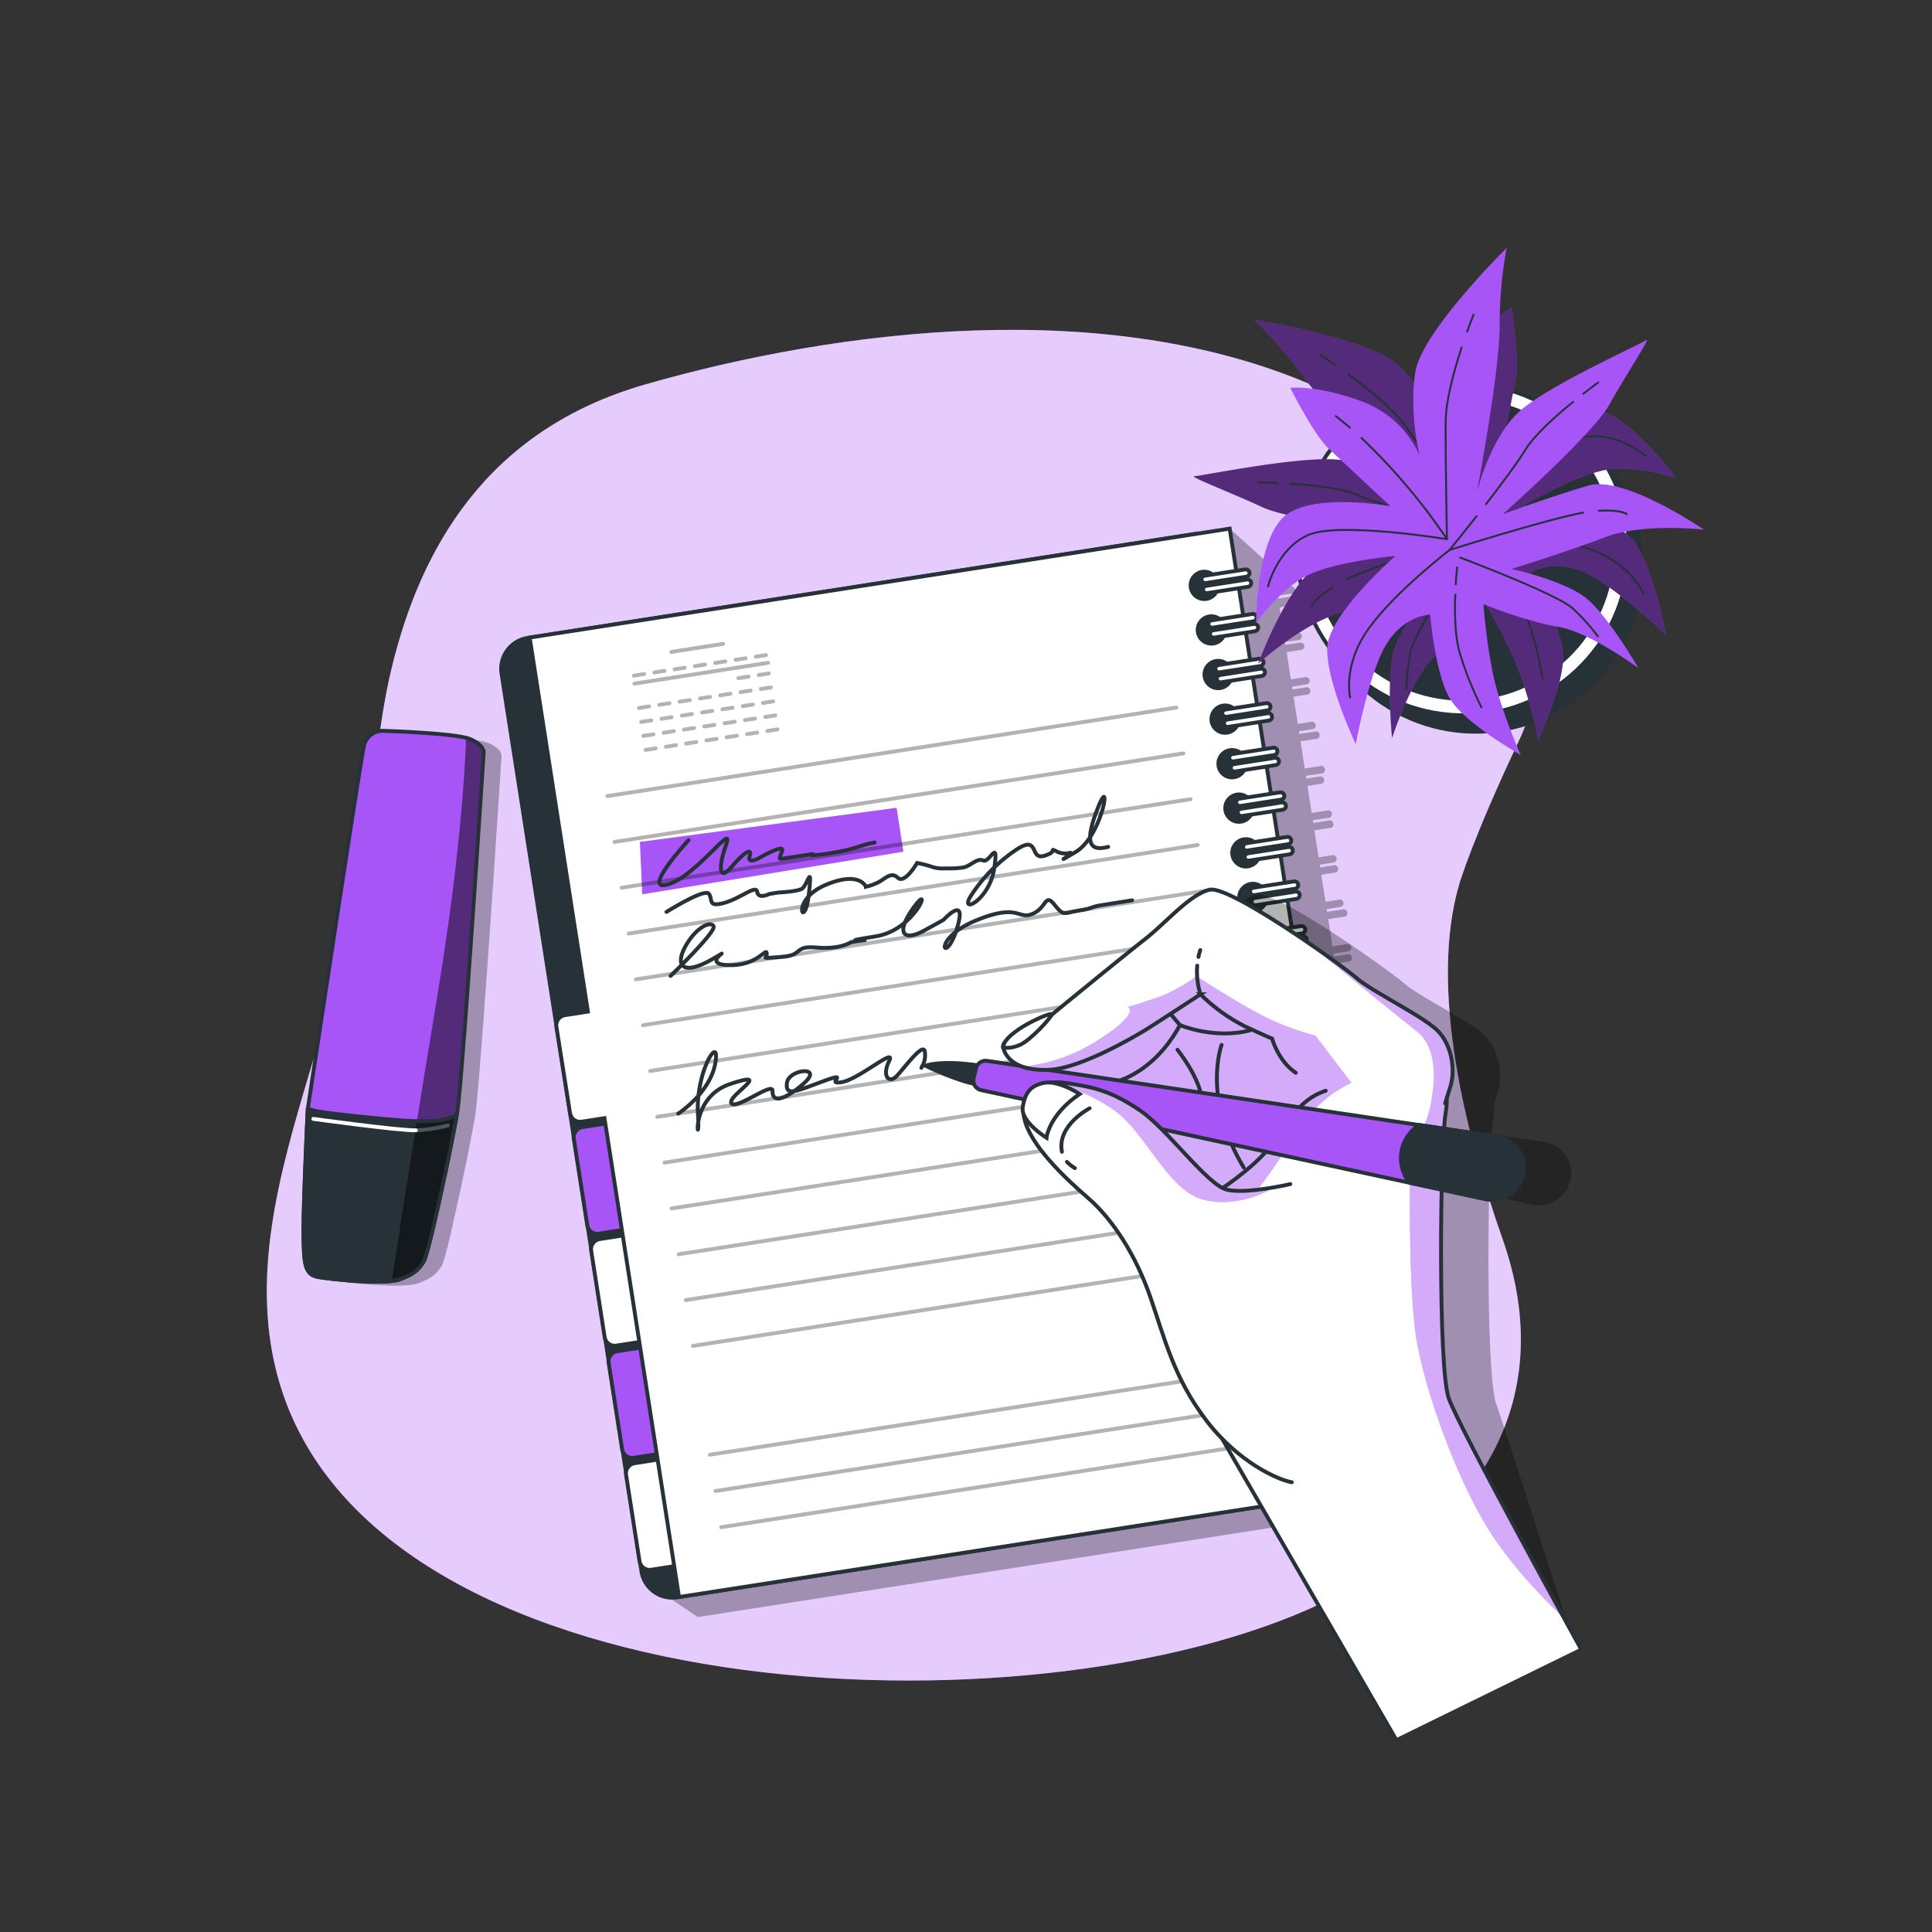 <svg xmlns="http://www.w3.org/2000/svg" xmlns:xlink="http://www.w3.org/1999/xlink" viewBox="0 0 500 500"><rect x="0" y="0" width="500" height="500" fill="#333333" stroke="none"/><defs><clipPath id="freepik--clip-path--inject-61"><path d="M79.63,287.15s-1.23,25.76-1.09,32.9.31,9.81,3.85,10.44,17.2,2,21,.62,5-2.6,6.28-4.71,7.3-30.57,8.66-38.56,6.85-93.12,6.85-93.12.21-1.81-3.44-3.42c-3-1.35-17.72-2-22.48-2.16a5,5,0,0,0-5.05,3.68s0,.08,0,.11C93.3,196.6,79.63,287.15,79.63,287.15Z" style="fill:#A855F7;stroke:#263238;stroke-linecap:round;stroke-linejoin:round"></path></clipPath><clipPath id="freepik--clip-path-2--inject-61"><path d="M107.57,290.14c-4.27,0-22.66-1.94-25.51-2.55a22.36,22.36,0,0,1-2.4-.64l0,.2s-1.23,25.76-1.09,32.9.31,9.81,3.85,10.44,17.2,2,21,.62,5-2.6,6.28-4.71,7-29,8.54-37.86C114.64,290.41,111.08,290.11,107.57,290.14Z" style="fill:#263238;stroke:#263238;stroke-linecap:round;stroke-linejoin:round"></path></clipPath><clipPath id="freepik--clip-path-3--inject-61"><path d="M361.16,449.91l-49.52-85.6s-5.54-38.89-17.35-54.54-28.37-27.07-18.76-35.07,34-23.3,39-22.32,38.66,18,48.17,20.75,12.84,6.79,11.42,15-2,65.78.81,73.73S409,426.47,409,426.47" style="fill:#fff;stroke:#263238;stroke-linecap:round;stroke-miterlimit:10"></path></clipPath><clipPath id="freepik--clip-path-4--inject-61"><path d="M333.94,306.44s-11.34,2.66-16.41,1.46S302.11,292.14,295,287.35s-11.44-5.93-18.88-7.05-12.58,2.47-11,9.28,10.23,15.06,16.54,20.52,12.33,14.8,16.07,25.65,6.08,20.82,14.4,31.78,18.7,15.47,22.19,16.08" style="fill:#fff;stroke:#263238;stroke-linecap:round;stroke-miterlimit:10"></path></clipPath><clipPath id="freepik--clip-path-5--inject-61"><path d="M374,285.55l1.36-4.39c1.36-4.38.33-10.84-3.4-14.51s-17-10.13-20.88-13.52S318.16,229,313,230.27s-11.37,8.65-16.63,12.75-24.12,19.54-24.12,19.54S259,268.3,259.6,271s3.35,6.15,11.66,5.88,22.16-8.55,24.26-9.77,15.17-9.78,15.17-9.78a45.78,45.78,0,0,0,11.52,8.3c6.17,2.86,7,3.15,7,3.15s1.61,5.85,6.14,8.85" style="fill:#fff;stroke:#263238;stroke-linecap:round;stroke-miterlimit:10"></path></clipPath></defs><g id="freepik--background-simple--inject-61"><path d="M377.7,228.66s3.47-11.75,15.24-36.61c16.11-34-7.05-72.26-52.94-92.21-53.8-23.37-123-14.66-172.91-.38-41.26,11.82-58.31,42.68-65.73,73.44-3.77,15.59-4.48,31.53-6.86,47.33-3.16,21.06-10.06,42.45-16.1,63.08-7.29,24.92-14.53,53.06-4.23,80,31.73,82.86,206.09,86.44,274.7,48.09,38.79-21.67,53.08-53.54,40-90.73C379.16,293.12,369.74,255.52,377.7,228.66Z" style="fill:#A855F7"></path><path d="M377.7,228.66s3.47-11.75,15.24-36.61c16.11-34-7.05-72.26-52.94-92.21-53.8-23.37-123-14.66-172.91-.38-41.26,11.82-58.31,42.68-65.73,73.44-3.77,15.59-4.48,31.53-6.86,47.33-3.16,21.06-10.06,42.45-16.1,63.08-7.29,24.92-14.53,53.06-4.23,80,31.73,82.86,206.09,86.44,274.7,48.09,38.79-21.67,53.08-53.54,40-90.73C379.16,293.12,369.74,255.52,377.7,228.66Z" style="fill:#fff;opacity:0.7"></path></g><g id="freepik--Notebook--inject-61"><path d="M334.92,156.19a1,1,0,1,0-.29-1.89l-3.79.59-.11-.72,3.79-.59a1,1,0,0,0-.29-1.89l-3.8.6-.81-5.23-11.38-10.28-149.07,274,11.42,7.72L367.33,389.4,365.25,376l3.79-.59a1,1,0,1,0-.29-1.88l-3.8.59-.11-.73,3.8-.59a.94.94,0,0,0,.79-1.08,1,1,0,0,0-1.09-.8l-3.79.59-1.1-7.05,3.8-.59A1,1,0,0,0,367,362l-3.79.59-.11-.72,3.79-.59a1,1,0,0,0-.29-1.89l-3.8.59-1.09-7,3.79-.6a.93.93,0,0,0,.79-1.08,1,1,0,0,0-1.08-.8l-3.8.59-.11-.72,3.79-.59a1,1,0,0,0-.29-1.89l-3.79.59-1.1-7,3.79-.59a1,1,0,0,0-.29-1.89l-3.79.59-.12-.72,3.8-.59a1,1,0,0,0,.79-1.09.93.93,0,0,0-1.08-.79l-3.8.59-1.09-7,3.79-.59a1,1,0,0,0,.79-1.09.93.93,0,0,0-1.08-.79l-3.8.59-.11-.73,3.79-.59a1,1,0,1,0-.29-1.88l-3.79.59-1.1-7.05,3.79-.59a1,1,0,1,0-.29-1.88l-3.79.59-.12-.73,3.8-.59a1,1,0,1,0-.3-1.88l-3.79.59-1.1-7.05,3.8-.59a1,1,0,1,0-.3-1.88l-3.79.59-.11-.73,3.79-.59a1,1,0,0,0,.8-1.08,1,1,0,0,0-1.09-.8l-3.8.59-1.09-7,3.79-.59a1,1,0,0,0,.8-1.08,1,1,0,0,0-1.09-.8l-3.79.59-.12-.72,3.8-.59a1,1,0,0,0-.3-1.89l-3.79.59-1.1-7,3.8-.59a1,1,0,0,0-.3-1.89l-3.79.59-.11-.72,3.79-.59a1,1,0,0,0-.29-1.89l-3.8.6-1.09-7,3.79-.59a1,1,0,0,0-.29-1.89l-3.8.59-.11-.72,3.79-.59a1,1,0,1,0-.29-1.88l-3.79.59-1.1-7.05,3.79-.59a1,1,0,1,0-.29-1.88l-3.79.59-.11-.73,3.79-.59a1,1,0,0,0-.29-1.88l-3.8.59-1.09-7,3.79-.59a1,1,0,0,0-.29-1.88l-3.8.59-.11-.73,3.79-.59a1,1,0,0,0,.8-1.08,1,1,0,0,0-1.09-.8l-3.79.59-1.1-7.05,3.79-.59a1,1,0,1,0-.29-1.88l-3.79.59-.12-.72,3.8-.59a1,1,0,0,0-.3-1.89l-3.79.59-1.1-7,3.8-.6a1,1,0,0,0-.29-1.88l-3.8.59-.11-.72,3.79-.59a1,1,0,0,0-.29-1.89l-3.79.59-1.1-7,3.79-.59a1,1,0,1,0-.29-1.89l-3.79.59-.12-.72,3.8-.59a1,1,0,1,0-.3-1.88l-3.79.59-1.1-7,3.8-.59a1,1,0,0,0-.3-1.88l-3.79.59-.11-.73,3.79-.59a1,1,0,1,0-.29-1.88l-3.8.59-1.09-7.05,3.79-.59a1,1,0,1,0-.29-1.88l-3.8.59-.11-.73,3.8-.59a1,1,0,0,0-.3-1.88l-3.79.59-1.1-7.05,3.8-.59a1,1,0,0,0-.3-1.88l-3.79.59-.11-.73,3.79-.59a1,1,0,0,0,.8-1.08,1,1,0,0,0-1.09-.8l-3.8.59-1.09-7.05,3.79-.59a1,1,0,0,0,.8-1.08,1,1,0,0,0-1.09-.8l-3.8.59-.11-.72,3.79-.59a1,1,0,0,0-.29-1.89l-3.79.59-1.1-7Z" style="opacity:0.3"></path><path d="M175.2,413.39l173.15-26.94L309.71,138.1l-173.16,27a8.09,8.09,0,0,0-6.75,9.24L166,406.64A8.08,8.08,0,0,0,175.2,413.39Z" style="fill:#263238;stroke:#263238;stroke-linecap:round;stroke-miterlimit:10"></path><path d="M163.73,377.93h10a2.65,2.65,0,0,1,2.65,2.65v22.6a2.65,2.65,0,0,1-2.65,2.65h-10a0,0,0,0,1,0,0v-27.9A0,0,0,0,1,163.73,377.93Z" transform="translate(398.34 752.95) rotate(171.15)" style="fill:#fff;stroke:#263238;stroke-linecap:round;stroke-miterlimit:10"></path><path d="M159.22,348.94h10a2.65,2.65,0,0,1,2.65,2.65v22.6a2.65,2.65,0,0,1-2.65,2.65h-10a0,0,0,0,1,0,0v-27.9A0,0,0,0,1,159.22,348.94Z" transform="translate(384.92 696.02) rotate(171.15)" style="fill:#A855F7;stroke:#263238;stroke-linecap:round;stroke-miterlimit:10"></path><path d="M154.71,320h10a2.65,2.65,0,0,1,2.65,2.65v22.6a2.65,2.65,0,0,1-2.65,2.65h-10a0,0,0,0,1,0,0V320A0,0,0,0,1,154.71,320Z" transform="translate(371.49 639.09) rotate(171.15)" style="fill:#fff;stroke:#263238;stroke-linecap:round;stroke-miterlimit:10"></path><path d="M150.2,291h10a2.65,2.65,0,0,1,2.65,2.65v22.6a2.65,2.65,0,0,1-2.65,2.65h-10a0,0,0,0,1,0,0V291a0,0,0,0,1,0,0Z" transform="translate(358.07 582.16) rotate(171.15)" style="fill:#A855F7;stroke:#263238;stroke-linecap:round;stroke-miterlimit:10"></path><path d="M146.24,262.72l5.91-.92L137.08,165l181.16-28.19,38.64,248.34L175.73,413.31,156.44,289.37l-5.91.92a2.64,2.64,0,0,1-3-2.21L144,265.75A2.65,2.65,0,0,1,146.24,262.72Z" style="fill:#fff;stroke:#263238;stroke-linecap:round;stroke-miterlimit:10"></path><polygon points="165.61 217.88 166.21 231.45 233.81 220.42 232.04 209.06 165.61 217.88" style="fill:#A855F7"></polygon><path d="M308.17,152a3.54,3.54,0,1,0,2.95-4A3.54,3.54,0,0,0,308.17,152Z" style="fill:#263238;stroke:#263238;stroke-linecap:round;stroke-miterlimit:10"></path><path d="M312,150.9l10.58-1.65a1,1,0,0,0,.79-1.09h0a1,1,0,0,0-1.09-.79L311.74,149a1,1,0,0,0-.8,1.09h0A1,1,0,0,0,312,150.9Z" style="fill:#fff;stroke:#263238;stroke-linecap:round;stroke-miterlimit:10"></path><path d="M312.44,153.5,323,151.86a1,1,0,0,0,.8-1.09h0a1,1,0,0,0-1.09-.8l-10.58,1.65a1,1,0,0,0-.79,1.09h0A1,1,0,0,0,312.44,153.5Z" style="fill:#fff;stroke:#263238;stroke-linecap:round;stroke-miterlimit:10"></path><path d="M310,163.53a3.54,3.54,0,1,0,3-4A3.54,3.54,0,0,0,310,163.53Z" style="fill:#263238;stroke:#263238;stroke-linecap:round;stroke-miterlimit:10"></path><path d="M313.83,162.43l10.57-1.64a1,1,0,0,0,.8-1.09h0a1,1,0,0,0-1.09-.8l-10.58,1.65a1,1,0,0,0-.79,1.09h0A1,1,0,0,0,313.83,162.43Z" style="fill:#fff;stroke:#263238;stroke-linecap:round;stroke-miterlimit:10"></path><path d="M314.23,165l10.58-1.64a1,1,0,0,0,.79-1.09h0a1,1,0,0,0-1.09-.8l-10.57,1.65a1,1,0,0,0-.8,1.09h0A1,1,0,0,0,314.23,165Z" style="fill:#fff;stroke:#263238;stroke-linecap:round;stroke-miterlimit:10"></path><path d="M311.76,175.07a3.54,3.54,0,1,0,2.95-4A3.54,3.54,0,0,0,311.76,175.07Z" style="fill:#263238;stroke:#263238;stroke-linecap:round;stroke-miterlimit:10"></path><path d="M315.62,174l10.58-1.64a1,1,0,0,0,.79-1.09h0a1,1,0,0,0-1.09-.8l-10.57,1.65a1,1,0,0,0-.8,1.09h0A1,1,0,0,0,315.62,174Z" style="fill:#fff;stroke:#263238;stroke-linecap:round;stroke-miterlimit:10"></path><path d="M316,176.58l10.57-1.65a1,1,0,0,0,.8-1.08h0a1,1,0,0,0-1.09-.8l-10.57,1.65a1,1,0,0,0-.8,1.08h0A1,1,0,0,0,316,176.58Z" style="fill:#fff;stroke:#263238;stroke-linecap:round;stroke-miterlimit:10"></path><path d="M313.55,186.61a3.54,3.54,0,1,0,3-4A3.54,3.54,0,0,0,313.55,186.61Z" style="fill:#263238;stroke:#263238;stroke-linecap:round;stroke-miterlimit:10"></path><path d="M317.42,185.51,328,183.86a1,1,0,0,0,.8-1.08h0a1,1,0,0,0-1.09-.8l-10.58,1.65a.94.94,0,0,0-.79,1.08h0A1,1,0,0,0,317.42,185.51Z" style="fill:#fff;stroke:#263238;stroke-linecap:round;stroke-miterlimit:10"></path><path d="M317.82,188.12l10.58-1.65a.94.94,0,0,0,.79-1.09h0a.94.94,0,0,0-1.08-.79l-10.58,1.64a1,1,0,0,0-.79,1.09h0A1,1,0,0,0,317.82,188.12Z" style="fill:#fff;stroke:#263238;stroke-linecap:round;stroke-miterlimit:10"></path><path d="M315.35,198.15a3.54,3.54,0,1,0,2.95-4A3.54,3.54,0,0,0,315.35,198.15Z" style="fill:#263238;stroke:#263238;stroke-linecap:round;stroke-miterlimit:10"></path><path d="M319.21,197.05l10.58-1.65a1,1,0,0,0,.79-1.09h0a.94.94,0,0,0-1.08-.79l-10.58,1.64a1,1,0,0,0-.79,1.09h0A1,1,0,0,0,319.21,197.05Z" style="fill:#fff;stroke:#263238;stroke-linecap:round;stroke-miterlimit:10"></path><path d="M319.62,199.66,330.19,198a1,1,0,0,0,.8-1.09h0a1,1,0,0,0-1.09-.79l-10.57,1.64a1,1,0,0,0-.8,1.09h0A1,1,0,0,0,319.62,199.66Z" style="fill:#fff;stroke:#263238;stroke-linecap:round;stroke-miterlimit:10"></path><path d="M317.14,209.69a3.54,3.54,0,1,0,3-4.05A3.54,3.54,0,0,0,317.14,209.69Z" style="fill:#263238;stroke:#263238;stroke-linecap:round;stroke-miterlimit:10"></path><path d="M321,208.59l10.57-1.65a1,1,0,0,0,.8-1.09h0a1,1,0,0,0-1.09-.79l-10.57,1.64a1,1,0,0,0-.8,1.09h0A1,1,0,0,0,321,208.59Z" style="fill:#fff;stroke:#263238;stroke-linecap:round;stroke-miterlimit:10"></path><path d="M321.42,211.19,332,209.55a1,1,0,0,0,.8-1.09h0a1,1,0,0,0-1.09-.8l-10.58,1.65a1,1,0,0,0-.79,1.09h0A1,1,0,0,0,321.42,211.19Z" style="fill:#fff;stroke:#263238;stroke-linecap:round;stroke-miterlimit:10"></path><path d="M318.94,221.22a3.54,3.54,0,1,0,2.95-4A3.54,3.54,0,0,0,318.94,221.22Z" style="fill:#263238;stroke:#263238;stroke-linecap:round;stroke-miterlimit:10"></path><path d="M322.8,220.12l10.58-1.64a1,1,0,0,0,.8-1.09h0a1,1,0,0,0-1.09-.79l-10.58,1.64a1,1,0,0,0-.79,1.09h0A.93.93,0,0,0,322.8,220.12Z" style="fill:#fff;stroke:#263238;stroke-linecap:round;stroke-miterlimit:10"></path><path d="M323.21,222.73l10.58-1.64a1,1,0,0,0,.79-1.09h0a1,1,0,0,0-1.09-.8l-10.57,1.65a1,1,0,0,0-.8,1.09h0A1,1,0,0,0,323.21,222.73Z" style="fill:#fff;stroke:#263238;stroke-linecap:round;stroke-miterlimit:10"></path><path d="M320.74,232.76a3.54,3.54,0,1,0,2.95-4A3.54,3.54,0,0,0,320.74,232.76Z" style="fill:#263238;stroke:#263238;stroke-linecap:round;stroke-miterlimit:10"></path><path d="M324.6,231.66,335.18,230a1,1,0,0,0,.79-1.09h0a1,1,0,0,0-1.09-.8l-10.57,1.65a1,1,0,0,0-.8,1.09h0A1,1,0,0,0,324.6,231.66Z" style="fill:#fff;stroke:#263238;stroke-linecap:round;stroke-miterlimit:10"></path><path d="M325,234.27l10.57-1.65a1,1,0,0,0,.8-1.08h0a1,1,0,0,0-1.09-.8l-10.58,1.65a1,1,0,0,0-.79,1.09h0A1,1,0,0,0,325,234.27Z" style="fill:#fff;stroke:#263238;stroke-linecap:round;stroke-miterlimit:10"></path><path d="M322.53,244.3a3.54,3.54,0,1,0,3-4A3.54,3.54,0,0,0,322.53,244.3Z" style="fill:#263238;stroke:#263238;stroke-linecap:round;stroke-miterlimit:10"></path><path d="M326.4,243.2,337,241.56a1,1,0,0,0,.8-1.09h0a1,1,0,0,0-1.09-.8l-10.58,1.65a1,1,0,0,0-.79,1.09h0A1,1,0,0,0,326.4,243.2Z" style="fill:#fff;stroke:#263238;stroke-linecap:round;stroke-miterlimit:10"></path><path d="M326.8,245.81l10.58-1.65a1,1,0,0,0,.79-1.09h0a1,1,0,0,0-1.09-.79l-10.57,1.65a1,1,0,0,0-.8,1.08h0A1,1,0,0,0,326.8,245.81Z" style="fill:#fff;stroke:#263238;stroke-linecap:round;stroke-miterlimit:10"></path><path d="M324.33,255.84a3.54,3.54,0,1,0,2.95-4A3.54,3.54,0,0,0,324.33,255.84Z" style="fill:#263238;stroke:#263238;stroke-linecap:round;stroke-miterlimit:10"></path><path d="M328.19,254.74l10.58-1.65a1,1,0,0,0,.79-1.09h0a1,1,0,0,0-1.09-.79l-10.57,1.65a1,1,0,0,0-.8,1.08h0A1,1,0,0,0,328.19,254.74Z" style="fill:#fff;stroke:#263238;stroke-linecap:round;stroke-miterlimit:10"></path><path d="M328.6,257.35l10.57-1.65a1,1,0,0,0,.8-1.09h0a1,1,0,0,0-1.09-.79l-10.58,1.64a1,1,0,0,0-.79,1.09h0A1,1,0,0,0,328.6,257.35Z" style="fill:#fff;stroke:#263238;stroke-linecap:round;stroke-miterlimit:10"></path><path d="M326.12,267.38a3.54,3.54,0,1,0,3-4.05A3.54,3.54,0,0,0,326.12,267.38Z" style="fill:#263238;stroke:#263238;stroke-linecap:round;stroke-miterlimit:10"></path><path d="M330,266.28l10.57-1.65a1,1,0,0,0,.8-1.09h0a1,1,0,0,0-1.09-.79l-10.58,1.64a1,1,0,0,0-.79,1.09h0A1,1,0,0,0,330,266.28Z" style="fill:#fff;stroke:#263238;stroke-linecap:round;stroke-miterlimit:10"></path><path d="M330.39,268.88,341,267.24a1,1,0,0,0,.79-1.09h0a.93.93,0,0,0-1.08-.79L330.1,267a1,1,0,0,0-.8,1.09h0A1,1,0,0,0,330.39,268.88Z" style="fill:#fff;stroke:#263238;stroke-linecap:round;stroke-miterlimit:10"></path><path d="M327.92,278.91a3.54,3.54,0,1,0,2.95-4A3.54,3.54,0,0,0,327.92,278.91Z" style="fill:#263238;stroke:#263238;stroke-linecap:round;stroke-miterlimit:10"></path><path d="M331.78,277.82l10.58-1.65a1,1,0,0,0,.79-1.09h0a1,1,0,0,0-1.08-.79l-10.58,1.64a1,1,0,0,0-.8,1.09h0A1,1,0,0,0,331.78,277.82Z" style="fill:#fff;stroke:#263238;stroke-linecap:round;stroke-miterlimit:10"></path><path d="M332.19,280.42l10.57-1.64a1,1,0,0,0,.8-1.09h0a1,1,0,0,0-1.09-.8l-10.57,1.65a1,1,0,0,0-.8,1.09h0A1,1,0,0,0,332.19,280.42Z" style="fill:#fff;stroke:#263238;stroke-linecap:round;stroke-miterlimit:10"></path><path d="M329.71,290.45a3.54,3.54,0,1,0,3-4A3.55,3.55,0,0,0,329.71,290.45Z" style="fill:#263238;stroke:#263238;stroke-linecap:round;stroke-miterlimit:10"></path><path d="M333.58,289.35l10.57-1.64a1,1,0,0,0,.8-1.09h0a1,1,0,0,0-1.09-.8l-10.57,1.65a1,1,0,0,0-.8,1.09h0A1,1,0,0,0,333.58,289.35Z" style="fill:#fff;stroke:#263238;stroke-linecap:round;stroke-miterlimit:10"></path><path d="M334,292l10.58-1.64a1,1,0,0,0,.79-1.09h0a1,1,0,0,0-1.08-.8l-10.58,1.65a1,1,0,0,0-.79,1.09h0A.94.94,0,0,0,334,292Z" style="fill:#fff;stroke:#263238;stroke-linecap:round;stroke-miterlimit:10"></path><path d="M331.51,302a3.54,3.54,0,1,0,2.95-4A3.54,3.54,0,0,0,331.51,302Z" style="fill:#263238;stroke:#263238;stroke-linecap:round;stroke-miterlimit:10"></path><path d="M335.37,300.89,346,299.25a.94.94,0,0,0,.79-1.09h0a1,1,0,0,0-1.08-.8L335.08,299a.94.94,0,0,0-.79,1.09h0A.94.94,0,0,0,335.37,300.89Z" style="fill:#fff;stroke:#263238;stroke-linecap:round;stroke-miterlimit:10"></path><path d="M335.78,303.5l10.57-1.65a.94.94,0,0,0,.8-1.08h0a1,1,0,0,0-1.09-.8l-10.57,1.65a1,1,0,0,0-.8,1.08h0A1,1,0,0,0,335.78,303.5Z" style="fill:#fff;stroke:#263238;stroke-linecap:round;stroke-miterlimit:10"></path><path d="M333.3,313.53a3.54,3.54,0,1,0,3-4A3.55,3.55,0,0,0,333.3,313.53Z" style="fill:#263238;stroke:#263238;stroke-linecap:round;stroke-miterlimit:10"></path><path d="M337.17,312.43l10.57-1.65a1,1,0,0,0,.8-1.08h0a1,1,0,0,0-1.09-.8l-10.57,1.65a1,1,0,0,0-.8,1.08h0A1,1,0,0,0,337.17,312.43Z" style="fill:#fff;stroke:#263238;stroke-linecap:round;stroke-miterlimit:10"></path><path d="M337.58,315l10.57-1.65a1,1,0,0,0,.8-1.09h0a1,1,0,0,0-1.09-.79l-10.58,1.64a1,1,0,0,0-.79,1.09h0A1,1,0,0,0,337.58,315Z" style="fill:#fff;stroke:#263238;stroke-linecap:round;stroke-miterlimit:10"></path><path d="M335.1,325.07a3.54,3.54,0,1,0,2.95-4A3.54,3.54,0,0,0,335.1,325.07Z" style="fill:#263238;stroke:#263238;stroke-linecap:round;stroke-miterlimit:10"></path><path d="M339,324l10.57-1.65a1,1,0,0,0,.8-1.09h0a1,1,0,0,0-1.09-.79l-10.58,1.64a1,1,0,0,0-.79,1.09h0A1,1,0,0,0,339,324Z" style="fill:#fff;stroke:#263238;stroke-linecap:round;stroke-miterlimit:10"></path><path d="M339.37,326.58,350,324.93a1,1,0,0,0,.79-1.09h0a1,1,0,0,0-1.09-.79l-10.57,1.64a1,1,0,0,0-.8,1.09h0A1,1,0,0,0,339.37,326.58Z" style="fill:#fff;stroke:#263238;stroke-linecap:round;stroke-miterlimit:10"></path><path d="M336.9,336.61a3.54,3.54,0,1,0,3-4.05A3.54,3.54,0,0,0,336.9,336.61Z" style="fill:#263238;stroke:#263238;stroke-linecap:round;stroke-miterlimit:10"></path><path d="M340.76,335.51l10.58-1.65a1,1,0,0,0,.79-1.09h0A1,1,0,0,0,351,332l-10.57,1.64a1,1,0,0,0-.8,1.09h0A1,1,0,0,0,340.76,335.51Z" style="fill:#fff;stroke:#263238;stroke-linecap:round;stroke-miterlimit:10"></path><path d="M341.17,338.11l10.57-1.64a1,1,0,0,0,.8-1.09h0a1,1,0,0,0-1.09-.8l-10.58,1.65a1,1,0,0,0-.79,1.09h0A1,1,0,0,0,341.17,338.11Z" style="fill:#fff;stroke:#263238;stroke-linecap:round;stroke-miterlimit:10"></path><path d="M338.69,348.14a3.54,3.54,0,1,0,2.95-4A3.54,3.54,0,0,0,338.69,348.14Z" style="fill:#263238;stroke:#263238;stroke-linecap:round;stroke-miterlimit:10"></path><path d="M342.56,347l10.57-1.64a1,1,0,0,0,.8-1.09h0a.94.94,0,0,0-1.09-.79l-10.58,1.64a1,1,0,0,0-.79,1.09h0A.94.94,0,0,0,342.56,347Z" style="fill:#fff;stroke:#263238;stroke-linecap:round;stroke-miterlimit:10"></path><path d="M343,349.65,353.54,348a1,1,0,0,0,.79-1.09h0a1,1,0,0,0-1.09-.8l-10.57,1.65a1,1,0,0,0-.8,1.09h0A1,1,0,0,0,343,349.65Z" style="fill:#fff;stroke:#263238;stroke-linecap:round;stroke-miterlimit:10"></path><path d="M340.49,359.68a3.54,3.54,0,1,0,2.95-4A3.54,3.54,0,0,0,340.49,359.68Z" style="fill:#263238;stroke:#263238;stroke-linecap:round;stroke-miterlimit:10"></path><path d="M344.35,358.58l10.58-1.64a1,1,0,0,0,.79-1.09h0a1,1,0,0,0-1.09-.8l-10.57,1.65a1,1,0,0,0-.8,1.09h0A1,1,0,0,0,344.35,358.58Z" style="fill:#fff;stroke:#263238;stroke-linecap:round;stroke-miterlimit:10"></path><path d="M344.76,361.19l10.57-1.65a1,1,0,0,0,.8-1.08h0a1,1,0,0,0-1.09-.8l-10.58,1.65a1,1,0,0,0-.79,1.09h0A1,1,0,0,0,344.76,361.19Z" style="fill:#fff;stroke:#263238;stroke-linecap:round;stroke-miterlimit:10"></path><path d="M342.28,371.22a3.54,3.54,0,1,0,3-4A3.54,3.54,0,0,0,342.28,371.22Z" style="fill:#263238;stroke:#263238;stroke-linecap:round;stroke-miterlimit:10"></path><path d="M346.15,370.12l10.57-1.64a1,1,0,0,0,.8-1.09h0a1,1,0,0,0-1.09-.8l-10.58,1.65a1,1,0,0,0-.79,1.09h0A1,1,0,0,0,346.15,370.12Z" style="fill:#fff;stroke:#263238;stroke-linecap:round;stroke-miterlimit:10"></path><path d="M346.55,372.73l10.58-1.65a1,1,0,0,0,.79-1.09h0a.94.94,0,0,0-1.08-.79l-10.58,1.65a.93.93,0,0,0-.79,1.08h0A1,1,0,0,0,346.55,372.73Z" style="fill:#fff;stroke:#263238;stroke-linecap:round;stroke-miterlimit:10"></path><g style="opacity:0.3"><line x1="191.08" y1="175.51" x2="193.71" y2="175.11" style="fill:none;stroke:#000;stroke-linecap:round;stroke-miterlimit:10"></line><line x1="196.34" y1="174.7" x2="198.97" y2="174.29" style="fill:none;stroke:#000;stroke-linecap:round;stroke-miterlimit:10"></line><line x1="165.38" y1="183.22" x2="168" y2="182.81" style="fill:none;stroke:#000;stroke-linecap:round;stroke-miterlimit:10"></line><line x1="170.63" y1="182.4" x2="173.26" y2="181.99" style="fill:none;stroke:#000;stroke-linecap:round;stroke-miterlimit:10"></line><line x1="175.89" y1="181.59" x2="178.51" y2="181.18" style="fill:none;stroke:#000;stroke-linecap:round;stroke-miterlimit:10"></line><line x1="181.14" y1="180.77" x2="183.77" y2="180.36" style="fill:none;stroke:#000;stroke-linecap:round;stroke-miterlimit:10"></line><line x1="186.39" y1="179.95" x2="189.02" y2="179.54" style="fill:none;stroke:#000;stroke-linecap:round;stroke-miterlimit:10"></line><line x1="191.65" y1="179.13" x2="194.27" y2="178.72" style="fill:none;stroke:#000;stroke-linecap:round;stroke-miterlimit:10"></line><line x1="196.9" y1="178.31" x2="199.53" y2="177.91" style="fill:none;stroke:#000;stroke-linecap:round;stroke-miterlimit:10"></line><line x1="165.94" y1="186.84" x2="168.57" y2="186.43" style="fill:none;stroke:#000;stroke-linecap:round;stroke-miterlimit:10"></line><line x1="171.19" y1="186.02" x2="173.82" y2="185.61" style="fill:none;stroke:#000;stroke-linecap:round;stroke-miterlimit:10"></line><line x1="176.45" y1="185.2" x2="179.08" y2="184.8" style="fill:none;stroke:#000;stroke-linecap:round;stroke-miterlimit:10"></line><line x1="181.7" y1="184.39" x2="184.33" y2="183.98" style="fill:none;stroke:#000;stroke-linecap:round;stroke-miterlimit:10"></line><line x1="186.96" y1="183.57" x2="189.58" y2="183.16" style="fill:none;stroke:#000;stroke-linecap:round;stroke-miterlimit:10"></line><line x1="192.21" y1="182.75" x2="194.84" y2="182.34" style="fill:none;stroke:#000;stroke-linecap:round;stroke-miterlimit:10"></line><line x1="197.46" y1="181.93" x2="200.09" y2="181.52" style="fill:none;stroke:#000;stroke-linecap:round;stroke-miterlimit:10"></line><line x1="166.5" y1="190.46" x2="169.13" y2="190.05" style="fill:none;stroke:#000;stroke-linecap:round;stroke-miterlimit:10"></line><line x1="171.76" y1="189.64" x2="174.38" y2="189.23" style="fill:none;stroke:#000;stroke-linecap:round;stroke-miterlimit:10"></line><line x1="177.01" y1="188.82" x2="179.64" y2="188.41" style="fill:none;stroke:#000;stroke-linecap:round;stroke-miterlimit:10"></line><line x1="182.27" y1="188.01" x2="184.89" y2="187.6" style="fill:none;stroke:#000;stroke-linecap:round;stroke-miterlimit:10"></line><line x1="187.52" y1="187.19" x2="190.15" y2="186.78" style="fill:none;stroke:#000;stroke-linecap:round;stroke-miterlimit:10"></line><line x1="192.77" y1="186.37" x2="195.4" y2="185.96" style="fill:none;stroke:#000;stroke-linecap:round;stroke-miterlimit:10"></line><line x1="198.03" y1="185.55" x2="200.65" y2="185.14" style="fill:none;stroke:#000;stroke-linecap:round;stroke-miterlimit:10"></line><line x1="167.07" y1="194.08" x2="169.69" y2="193.67" style="fill:none;stroke:#000;stroke-linecap:round;stroke-miterlimit:10"></line><line x1="172.32" y1="193.26" x2="174.95" y2="192.85" style="fill:none;stroke:#000;stroke-linecap:round;stroke-miterlimit:10"></line><line x1="177.57" y1="192.44" x2="180.2" y2="192.03" style="fill:none;stroke:#000;stroke-linecap:round;stroke-miterlimit:10"></line><line x1="182.83" y1="191.62" x2="185.46" y2="191.22" style="fill:none;stroke:#000;stroke-linecap:round;stroke-miterlimit:10"></line><line x1="188.08" y1="190.81" x2="190.71" y2="190.4" style="fill:none;stroke:#000;stroke-linecap:round;stroke-miterlimit:10"></line><line x1="193.34" y1="189.99" x2="195.96" y2="189.58" style="fill:none;stroke:#000;stroke-linecap:round;stroke-miterlimit:10"></line><line x1="198.59" y1="189.17" x2="201.22" y2="188.76" style="fill:none;stroke:#000;stroke-linecap:round;stroke-miterlimit:10"></line><line x1="164.07" y1="174.85" x2="166.7" y2="174.44" style="fill:none;stroke:#000;stroke-linecap:round;stroke-miterlimit:10"></line><line x1="169.33" y1="174.03" x2="171.96" y2="173.63" style="fill:none;stroke:#000;stroke-linecap:round;stroke-miterlimit:10"></line><line x1="174.58" y1="173.22" x2="177.21" y2="172.81" style="fill:none;stroke:#000;stroke-linecap:round;stroke-miterlimit:10"></line><line x1="179.84" y1="172.4" x2="182.46" y2="171.99" style="fill:none;stroke:#000;stroke-linecap:round;stroke-miterlimit:10"></line><line x1="185.09" y1="171.58" x2="187.72" y2="171.17" style="fill:none;stroke:#000;stroke-linecap:round;stroke-miterlimit:10"></line><line x1="190.35" y1="170.76" x2="192.97" y2="170.36" style="fill:none;stroke:#000;stroke-linecap:round;stroke-miterlimit:10"></line><line x1="195.6" y1="169.95" x2="198.23" y2="169.54" style="fill:none;stroke:#000;stroke-linecap:round;stroke-miterlimit:10"></line><line x1="198.77" y1="171.54" x2="164.17" y2="176.92" style="fill:none;stroke:#000;stroke-linecap:round;stroke-miterlimit:10"></line><line x1="173.77" y1="168.71" x2="187.12" y2="166.63" style="fill:none;stroke:#000;stroke-linecap:round;stroke-miterlimit:10"></line><line x1="157.19" y1="206.03" x2="304.42" y2="183.12" style="fill:none;stroke:#000;stroke-linecap:round;stroke-miterlimit:10"></line><line x1="159.04" y1="217.89" x2="306.26" y2="194.98" style="fill:none;stroke:#000;stroke-linecap:round;stroke-miterlimit:10"></line><line x1="160.88" y1="229.74" x2="308.11" y2="206.83" style="fill:none;stroke:#000;stroke-linecap:round;stroke-miterlimit:10"></line><line x1="162.73" y1="241.6" x2="309.95" y2="218.69" style="fill:none;stroke:#000;stroke-linecap:round;stroke-miterlimit:10"></line><line x1="164.57" y1="253.46" x2="311.8" y2="230.55" style="fill:none;stroke:#000;stroke-linecap:round;stroke-miterlimit:10"></line><line x1="166.42" y1="265.32" x2="313.64" y2="242.4" style="fill:none;stroke:#000;stroke-linecap:round;stroke-miterlimit:10"></line><line x1="168.26" y1="277.17" x2="315.49" y2="254.26" style="fill:none;stroke:#000;stroke-linecap:round;stroke-miterlimit:10"></line><line x1="170.11" y1="289.03" x2="317.33" y2="266.12" style="fill:none;stroke:#000;stroke-linecap:round;stroke-miterlimit:10"></line><line x1="171.95" y1="300.89" x2="319.18" y2="277.98" style="fill:none;stroke:#000;stroke-linecap:round;stroke-miterlimit:10"></line><line x1="173.8" y1="312.75" x2="321.02" y2="289.83" style="fill:none;stroke:#000;stroke-linecap:round;stroke-miterlimit:10"></line><line x1="175.64" y1="324.6" x2="322.87" y2="301.69" style="fill:none;stroke:#000;stroke-linecap:round;stroke-miterlimit:10"></line><line x1="177.49" y1="336.46" x2="324.72" y2="313.55" style="fill:none;stroke:#000;stroke-linecap:round;stroke-miterlimit:10"></line><line x1="179.33" y1="348.32" x2="326.56" y2="325.41" style="fill:none;stroke:#000;stroke-linecap:round;stroke-miterlimit:10"></line><line x1="183.72" y1="376.48" x2="330.94" y2="353.57" style="fill:none;stroke:#000;stroke-linecap:round;stroke-miterlimit:10"></line><line x1="185.18" y1="385.87" x2="332.4" y2="362.95" style="fill:none;stroke:#000;stroke-linecap:round;stroke-miterlimit:10"></line><line x1="186.64" y1="395.25" x2="333.86" y2="372.34" style="fill:none;stroke:#000;stroke-linecap:round;stroke-miterlimit:10"></line></g><path d="M178.19,217.44s-12.56,13.59-5.3,11.45,17.19-16.34,15.08-10.44-2,9.92,1.41,5.85,5.32-4.88,4.63-2.75,2.13.68,2.13.68,7-4.12,6.27-2-1.17,2.21.81,1.9l6.42-1s-.42.58,5.51-.35,8.24-2.29,11.21-2.75" style="fill:none;stroke:#263238;stroke-linecap:round;stroke-miterlimit:10"></path><path d="M172.49,236s9.68-6.06,10.9-4.73-.45,3.61,3.92,2.43,8.35-4.84,8.66-2.87,3.12.53,3.12.53l2.47-.39s4.52-.19,5.93-.92,2.87-7.53,1.79,1.75-4.87,1.26,4.14-2.67,10.68.36,10.68.36a13.81,13.81,0,0,0,2.89-1c1.89-.81,3.56-3.09,5.35-1.34s5-3.81,5-3.81a29.32,29.32,0,0,1,3.69.94,8.64,8.64,0,0,0,3.61.45,27.42,27.42,0,0,0,4.52-.2c2-.31,3.65-2.59,5.28-1.83s4.1-6.21,2.86,2.08-9.26,12.07-6,7a41.51,41.51,0,0,1,10.89-11.31c3.65-2.59,4.71-2.25,5.51-.35s1.79,1.74,3.69.94.27-1.56,1.9-.8a4.75,4.75,0,0,0,3.61.45c1.49-.23-5.46,3.89,1.49-.23s9.43-20.7,5.79-11.53-2.26,11.49,2.61,10.22" style="fill:none;stroke:#263238;stroke-linecap:round;stroke-miterlimit:10"></path><path d="M173.54,252.57s11.88-11.46,11.15-12.87-4.52.2-7.29,5.18-.82,7.72,6.63,3.53-3.39,1,4.26,1.36,9.91-4.58,10.14-3.1-2.32,1.37,3.69,1,3.07-3,9.23-2.45,8.9-1.39,8.9-1.39l3.95-.61s-8,.73,2.39-.88,14.95-14.47,9.95-7.62-2.65,9,2.48,6.19l5.13-2.82s6.48-7.08,3.42,2.5-6.68,2.56,4.71-2.25,11.1-.21,14.9-1.81,3.18-5.56,5.7-2.41,2.36,2.17,6.31,1.55,2.89-1,6.35-1.49L293,233" style="fill:none;stroke:#263238;stroke-linecap:round;stroke-miterlimit:10"></path><path d="M175.54,288.19s8.28-5.34,9.6-13.14-5.21,2.33-4.5,13.35-3.17-4.06,8.38-7.88-1,3.2.28,5,10.75-5.72,10.64-3.18,2,3.23,7.82-1.72-3.65-4-4.1-.37,2.36,2.16,9.54-.48.15,1,4.6.3,14.24-9.3,12.31-5.46-.07,6.09,2.09,3.73,6.76-8.65,7.14-6.18a6,6,0,0,1-.89,4.19" style="fill:none;stroke:#263238;stroke-linecap:round;stroke-miterlimit:10"></path></g><g id="freepik--highlighter-pen--inject-61"><path d="M129.13,194.09a6,6,0,0,0-.62-.57,9.32,9.32,0,0,0-2.07-1.22l-.44-.16-.11,0c-3.94-1.22-17.41-1.8-21.93-2a5,5,0,0,0-5,3.69l0,.11C98,197.61,84.3,288.15,84.3,288.15s-.1,2-.24,5.13c-.06,1.37-.12,3-.2,4.65,0,.43,0,.86,0,1.3,0,.88-.07,1.78-.11,2.69-.13,3.21-.25,6.59-.34,9.68-.07,2.2-.12,4.26-.15,6,0,1.39,0,2.57,0,3.47a51.27,51.27,0,0,0,.35,6.27c.39,2.58,1.29,3.77,3.51,4.16.55.1,1.35.22,2.32.34l.6.07,2.75.3.76.07,2.35.19,1.62.1,1.63.08c1.07.05,2.13.07,3.14.07a30.85,30.85,0,0,0,4.4-.25h0l.13,0,.37-.07h0l.41-.1h.08l.41-.13.69-.26.63-.26a12.34,12.34,0,0,0,2.41-1.29,8.17,8.17,0,0,0,.7-.56q.32-.28.6-.6l.26-.31a13.41,13.41,0,0,0,1-1.44v0a1.17,1.17,0,0,0,.12-.25l.06-.15.1-.26a2.09,2.09,0,0,1,.08-.23c0-.11.06-.2.1-.32l.09-.28c0-.13.07-.25.11-.39s.07-.22.1-.33.08-.3.13-.46.07-.27.11-.4.08-.32.13-.5.08-.3.12-.45.09-.36.14-.56l.12-.47.15-.61c0-.17.09-.36.14-.54l.15-.64c.05-.18.09-.38.14-.57s.11-.45.16-.68l.15-.61c0-.23.11-.46.16-.7s.1-.44.16-.66.11-.48.16-.73a1.6,1.6,0,0,0,0-.21c0-.14.07-.28.1-.42s.12-.54.19-.82.09-.42.14-.64.12-.55.19-.83l.15-.66.18-.83c0-.24.11-.49.16-.73l.18-.79c0-.25.11-.51.16-.76l.18-.79c0-.12,0-.24.07-.36s.07-.28.1-.42.11-.52.16-.78.11-.51.17-.77.11-.54.17-.8.11-.52.17-.78.1-.5.16-.75.11-.55.17-.83l.15-.72c.06-.26.11-.51.16-.76s.11-.53.17-.79l.15-.75c0-.23.1-.46.14-.69s.07-.34.11-.51l.06-.29c0-.22.09-.44.13-.66s.11-.5.16-.75.08-.43.13-.64l.15-.77c0-.17.07-.35.1-.52l.12-.58c0-.07,0-.14,0-.22s.07-.33.1-.5l.15-.73.09-.5c.05-.23.09-.46.13-.67l.09-.44.12-.67c0-.12,0-.23.07-.34l.12-.65.06-.32c0-.2.07-.39.1-.57v0h0c0-.24.08-.48.12-.69.17-1,.4-3.21.68-6.3.11-1.16.22-2.44.34-3.84.43-5.1.93-11.66,1.46-18.86,0-.65.09-1.31.14-2,2-27.22,4.22-62.15,4.22-62.15A2.35,2.35,0,0,0,129.13,194.09Z" style="opacity:0.3"></path><path d="M79.63,287.15s-1.23,25.76-1.09,32.9.31,9.81,3.85,10.44,17.2,2,21,.62,5-2.6,6.28-4.71,7.3-30.57,8.66-38.56,6.85-93.12,6.85-93.12.21-1.81-3.44-3.42c-3-1.35-17.72-2-22.48-2.16a5,5,0,0,0-5.05,3.68s0,.08,0,.11C93.3,196.6,79.63,287.15,79.63,287.15Z" style="fill:#A855F7"></path><g style="clip-path:url(#freepik--clip-path--inject-61)"><path d="M101.37,331.53a9,9,0,0,0,2-.42c3.84-1.38,5-2.6,6.28-4.71s7.3-30.57,8.66-38.56,6.85-93.12,6.85-93.12.21-1.81-3.44-3.42a6.7,6.7,0,0,0-1.09-.35c-.79,19.75-3.46,43.2-8.15,71.06C108.1,288.37,103.13,320.23,101.37,331.53Z" style="opacity:0.5"></path></g><path d="M79.63,287.15s-1.23,25.76-1.09,32.9.31,9.81,3.85,10.44,17.2,2,21,.62,5-2.6,6.28-4.71,7.3-30.57,8.66-38.56,6.85-93.12,6.85-93.12.21-1.81-3.44-3.42c-3-1.35-17.72-2-22.48-2.16a5,5,0,0,0-5.05,3.68s0,.08,0,.11C93.3,196.6,79.63,287.15,79.63,287.15Z" style="fill:none;stroke:#263238;stroke-linecap:round;stroke-linejoin:round"></path><path d="M107.57,290.14c-4.27,0-22.66-1.94-25.51-2.55a22.36,22.36,0,0,1-2.4-.64l0,.2s-1.23,25.76-1.09,32.9.31,9.81,3.85,10.44,17.2,2,21,.62,5-2.6,6.28-4.71,7-29,8.54-37.86C114.64,290.41,111.08,290.11,107.57,290.14Z" style="fill:#263238"></path><g style="clip-path:url(#freepik--clip-path-2--inject-61)"><path d="M101.37,331.53a9,9,0,0,0,2-.42c3.84-1.38,5-2.6,6.28-4.71s7.3-30.57,8.66-38.56,6.85-93.12,6.85-93.12.21-1.81-3.44-3.42a6.7,6.7,0,0,0-1.09-.35c-.79,19.75-3.46,43.2-8.15,71.06C108.1,288.37,103.13,320.23,101.37,331.53Z" style="opacity:0.5"></path><path d="M107.61,292.52a38.22,38.22,0,0,0,8.31-1.28" style="fill:none;stroke:#fff;stroke-linecap:round;stroke-linejoin:round;opacity:0.26"></path><path d="M81.09,289.57s22.57,3.09,26.52,2.95" style="fill:none;stroke:#fff;stroke-linecap:round;stroke-linejoin:round"></path></g><path d="M107.57,290.14c-4.27,0-22.66-1.94-25.51-2.55a22.36,22.36,0,0,1-2.4-.64l0,.2s-1.23,25.76-1.09,32.9.31,9.81,3.85,10.44,17.2,2,21,.62,5-2.6,6.28-4.71,7-29,8.54-37.86C114.64,290.41,111.08,290.11,107.57,290.14Z" style="fill:none;stroke:#263238;stroke-linecap:round;stroke-linejoin:round"></path></g><g id="freepik--Plant--inject-61"><circle cx="381.86" cy="146.47" r="42.91" transform="translate(-24.48 192.93) rotate(-27.51)" style="fill:#263238;stroke:#263238;stroke-linecap:round;stroke-linejoin:round"></circle><circle cx="378.66" cy="142.2" r="42.91" transform="translate(190.8 500.41) rotate(-82.91)" style="fill:#fff;stroke:#263238;stroke-linecap:round;stroke-linejoin:round"></circle><circle cx="378.66" cy="142.2" r="38.65" transform="translate(176.95 492.8) rotate(-80.67)" style="fill:#263238;stroke:#263238;stroke-linecap:round;stroke-linejoin:round"></circle><path d="M374.13,113.15S369.87,102.49,362.4,95s-37.84-12.26-37.84-12.26a111.22,111.22,0,0,1,13.32,15.46c6.93,9.59,29.86,31.45,29.86,31.45s-11.2-9.6-21.33-10.66-35.71,4.26-37.31,4.26,9.59,4.27,17.59,8,38.91,6.93,38.91,6.93-13.32,3.73-22.39,6.93-17.59,26.65-17.59,26.65,11.73-10.66,21.86-13.33S372,151,372,151s-9.06,10.13-11.19,17.06-.54,22.92-.54,22.92,4.8-14.93,10.66-20.79,12.26-16,12.26-16a145.88,145.88,0,0,1,8,14.92c4.26,9.07,6.93,22.39,6.93,22.39s6.93-14.92,6.4-22.39S396,148.33,396,148.33s5.33-3.73,13.32-.53,21.86,16.53,21.86,16.53-3.2-17.59-8.53-24.52-28.25-9.07-28.25-9.07,12.79-7.46,20.79-9.06,18.66,2.13,18.66,2.13-12.27-17-21.86-18.12-24,13.86-24,13.86,3.2-16,4.27-21.32-1.07-18.66-1.07-18.66-5.86,3.2-12.79,13.33A26.51,26.51,0,0,0,374.13,113.15Z" style="fill:#A855F7"></path><path d="M374.13,113.15S369.87,102.49,362.4,95s-37.84-12.26-37.84-12.26a111.22,111.22,0,0,1,13.32,15.46c6.93,9.59,29.86,31.45,29.86,31.45s-11.2-9.6-21.33-10.66-35.71,4.26-37.31,4.26,9.59,4.27,17.59,8,38.91,6.93,38.91,6.93-13.32,3.73-22.39,6.93-17.59,26.65-17.59,26.65,11.73-10.66,21.86-13.33S372,151,372,151s-9.06,10.13-11.19,17.06-.54,22.92-.54,22.92,4.8-14.93,10.66-20.79,12.26-16,12.26-16a145.88,145.88,0,0,1,8,14.92c4.26,9.07,6.93,22.39,6.93,22.39s6.93-14.92,6.4-22.39S396,148.33,396,148.33s5.33-3.73,13.32-.53,21.86,16.53,21.86,16.53-3.2-17.59-8.53-24.52-28.25-9.07-28.25-9.07,12.79-7.46,20.79-9.06,18.66,2.13,18.66,2.13-12.27-17-21.86-18.12-24,13.86-24,13.86,3.2-16,4.27-21.32-1.07-18.66-1.07-18.66-5.86,3.2-12.79,13.33A26.51,26.51,0,0,0,374.13,113.15Z" style="opacity:0.5"></path><path d="M384.63,96.93c.37-1.54.78-3.06,1.23-4.57" style="fill:none;stroke:#263238;stroke-linecap:round;stroke-linejoin:round;stroke-width:0.5px"></path><path d="M349,96.92c5,3.65,11.23,8.66,14.44,13,5.86,8,17.59,25.06,17.59,25.06a158.65,158.65,0,0,1,2.71-34.17" style="fill:none;stroke:#263238;stroke-linecap:round;stroke-linejoin:round;stroke-width:0.5px"></path><path d="M341.62,91.83s1.55,1,3.88,2.59" style="fill:none;stroke:#263238;stroke-linecap:round;stroke-linejoin:round;stroke-width:0.5px"></path><path d="M381.06,135s20.26-20.26,28.79-21.86,16,4.8,16,4.8" style="fill:none;stroke:#263238;stroke-linecap:round;stroke-linejoin:round;stroke-width:0.5px"></path><path d="M344.86,152c-4.93,3.14-5.38,4.91-5.38,4.91" style="fill:none;stroke:#263238;stroke-linecap:round;stroke-linejoin:round;stroke-width:0.5px"></path><path d="M425.31,153.67s-3.2-8-14.4-11.73-28.78-4.27-28.78-4.27-24.67,8.08-33.69,12.29" style="fill:none;stroke:#263238;stroke-linecap:round;stroke-linejoin:round;stroke-width:0.5px"></path><path d="M371.36,134.63c6,1.73,10.77,3,10.77,3" style="fill:none;stroke:#263238;stroke-linecap:round;stroke-linejoin:round;stroke-width:0.5px"></path><path d="M333.81,125.16c5.79.35,13.25,1.14,17.4,2.92,3.38,1.45,10.05,3.55,16.33,5.42" style="fill:none;stroke:#263238;stroke-linecap:round;stroke-linejoin:round;stroke-width:0.5px"></path><path d="M325.62,124.88s1.95,0,4.83.11" style="fill:none;stroke:#263238;stroke-linecap:round;stroke-linejoin:round;stroke-width:0.5px"></path><path d="M381.06,140.87s-14.92,22.39-16,27.72a54.25,54.25,0,0,0-1.07,9.6" style="fill:none;stroke:#263238;stroke-linecap:round;stroke-linejoin:round;stroke-width:0.5px"></path><path d="M387.7,147.92c2.87,3.71,6.32,8.65,7.75,12.68a86.8,86.8,0,0,1,3.74,14.92" style="fill:none;stroke:#263238;stroke-linecap:round;stroke-linejoin:round;stroke-width:0.5px"></path><path d="M383.19,142.47s1.19,1.32,2.84,3.35" style="fill:none;stroke:#263238;stroke-linecap:round;stroke-linejoin:round;stroke-width:0.5px"></path><path d="M367.36,117.75s-2.76-11.15-1.05-21.57,23.6-32,23.6-32a110.83,110.83,0,0,0-1.81,20.33c0,11.84-5.91,43-5.91,43s3.5-14.33,11.11-21.1S424.79,89,426.09,88s-5.3,9.06-9.62,16.76-27.57,28.32-27.57,28.32,13-4.74,22.23-7.43S441,137.08,441,137.08s-15.74-1.82-25.52,1.92-24.27,8.24-24.27,8.24,13.27,2.95,19,7.33S424,172.88,424,172.88s-12.6-9.33-20.78-10.67-19.29-5.84-19.29-5.84a148.18,148.18,0,0,0,2.21,16.79c1.82,9.85,7.43,22.23,7.43,22.23s-14.33-8.08-18.25-14.46-5.2-21.86-5.2-21.86-6.51.08-11.14,7.34-8.11,26.17-8.11,26.17-7.67-16.15-7.38-24.89,17.67-23.84,17.67-23.84-14.75,1.4-22.18,4.76-13.91,12.62-13.91,12.62,0-21,7.18-27.47S359.83,131,359.83,131l-15.9-14.84c-4-3.7-10-15.77-10-15.77s6.62-.83,18.16,3.36A26.49,26.49,0,0,1,367.36,117.75Z" style="fill:#A855F7"></path><path d="M349.37,110.69q-1.8-1.55-3.66-3" style="fill:none;stroke:#263238;stroke-linecap:round;stroke-linejoin:round;stroke-width:0.5px"></path><path d="M378.28,89.92c-1.93,5.87-4.07,13.58-4.13,19-.1,9.91.33,30.61.33,30.61a158.31,158.31,0,0,0-22.13-26.18" style="fill:none;stroke:#263238;stroke-linecap:round;stroke-linejoin:round;stroke-width:0.5px"></path><path d="M381.34,81.46s-.7,1.71-1.65,4.37" style="fill:none;stroke:#263238;stroke-linecap:round;stroke-linejoin:round;stroke-width:0.5px"></path><path d="M374.48,139.54s-28.27-4.64-36.13-1-10.19,13.22-10.19,13.22" style="fill:none;stroke:#263238;stroke-linecap:round;stroke-linejoin:round;stroke-width:0.5px"></path><path d="M413.77,132.18c5.84-.32,7.23.86,7.23.86" style="fill:none;stroke:#263238;stroke-linecap:round;stroke-linejoin:round;stroke-width:0.5px"></path><path d="M349.42,180.5s-2.06-8.36,4.85-17.92,20.9-20.25,20.9-20.25,24.74-7.83,34.53-9.67" style="fill:none;stroke:#263238;stroke-linecap:round;stroke-linejoin:round;stroke-width:0.5px"></path><path d="M382.14,133.58c-3.83,4.88-7,8.75-7,8.75" style="fill:none;stroke:#263238;stroke-linecap:round;stroke-linejoin:round;stroke-width:0.5px"></path><path d="M407.12,104c-4.51,3.66-10.1,8.65-12.44,12.52-1.9,3.15-6.08,8.75-10.09,13.93" style="fill:none;stroke:#263238;stroke-linecap:round;stroke-linejoin:round;stroke-width:0.5px"></path><path d="M413.6,99s-1.58,1.13-3.85,2.9" style="fill:none;stroke:#263238;stroke-linecap:round;stroke-linejoin:round;stroke-width:0.5px"></path><path d="M377.9,144.3s25.18,9.48,29.16,13.19a54.94,54.94,0,0,1,6.46,7.17" style="fill:none;stroke:#263238;stroke-linecap:round;stroke-linejoin:round;stroke-width:0.5px"></path><path d="M376.62,153.89c-.17,4.7-.09,10.73,1.09,14.83a86.67,86.67,0,0,0,5.68,14.3" style="fill:none;stroke:#263238;stroke-linecap:round;stroke-linejoin:round;stroke-width:0.5px"></path><path d="M377.1,146.85s-.2,1.75-.35,4.37" style="fill:none;stroke:#263238;stroke-linecap:round;stroke-linejoin:round;stroke-width:0.5px"></path></g><g id="freepik--Hand--inject-61"><path d="M387.21,363.33c-1.92-5.41-2.26-33.79-1.83-54l11.23,2.43a8.21,8.21,0,0,0,5.73-.85,8,8,0,0,0,1.2-.82,7,7,0,0,0,1-1,8.11,8.11,0,0,0,2-4.21,8,8,0,0,0,.08-.84,8.19,8.19,0,0,0-1.17-4.62,8.34,8.34,0,0,0-.94-1.27,8.22,8.22,0,0,0-4.91-2.63l-13.56-2c.12-1.76.26-3.13.4-4a18.76,18.76,0,0,0,.3-4l.93-3c1.37-4.39.33-10.85-3.4-14.52s-17-10.13-20.88-13.52-32.93-24.08-38.14-22.86-11.37,8.65-16.62,12.76S284.47,264,284.47,264c.06-.65-9.72,3.3-12.1,7.13a1.67,1.67,0,0,0-.51,1.34,6.91,6.91,0,0,0,4.34,4.78L267.72,276a2.55,2.55,0,0,0-2.5,1.12c-3-.45-9.12-1.12-13.54.09,0,0,7.21,3.53,12.6,4.71a2.55,2.55,0,0,0,1.88,1.67L277.41,286a12.84,12.84,0,0,0-.46,2,3.51,3.51,0,0,0,.25,1.82c.05.38.12.77.21,1.18,1.6,6.8,10.24,15.06,16.54,20.52s12.33,14.81,16.07,25.65S316.1,358,324.42,369a51.58,51.58,0,0,0,4.61,5.27l77.57,49S390,371.28,387.21,363.33ZM286,278.05c-.13.2-.26.4-.37.61l-2.14-.32A17.92,17.92,0,0,0,286,278.05Z" style="opacity:0.3"></path><path d="M361.16,449.91l-49.52-85.6s-5.54-38.89-17.35-54.54-28.37-27.07-18.76-35.07,34-23.3,39-22.32,38.66,18,48.17,20.75,12.84,6.79,11.42,15-2,65.78.81,73.73S409,426.47,409,426.47" style="fill:#fff"></path><g style="clip-path:url(#freepik--clip-path-3--inject-61)"><path d="M375,361.88c-2.83-7.95-2.23-65.5-.81-73.73.87-5-.05-8.49-3.08-11a36.71,36.71,0,0,1-2.19,13.39c-2.67,7.57-4,12.91-4,12.91s-.44,27.15,1.34,41,10.68,38.28,19.14,51.64c6.26,9.88,15.19,18.78,19.42,22.75C396.12,403,377.12,368,375,361.88Z" style="fill:#A855F7"></path><path d="M375,361.88c-2.83-7.95-2.23-65.5-.81-73.73.87-5-.05-8.49-3.08-11a36.71,36.71,0,0,1-2.19,13.39c-2.67,7.57-4,12.91-4,12.91s-.44,27.15,1.34,41,10.68,38.28,19.14,51.64c6.26,9.88,15.19,18.78,19.42,22.75C396.12,403,377.12,368,375,361.88Z" style="fill:#fff;opacity:0.5"></path></g><path d="M361.16,449.91l-49.52-85.6s-5.54-38.89-17.35-54.54-28.37-27.07-18.76-35.07,34-23.3,39-22.32,38.66,18,48.17,20.75,12.84,6.79,11.42,15-2,65.78.81,73.73S409,426.47,409,426.47" style="fill:none;stroke:#263238;stroke-linecap:round;stroke-miterlimit:10"></path><path d="M262.48,276.24a44.56,44.56,0,0,0,21.81-7.12c11.13-7.12,7.57-8.46,7.57-8.46s5.78-1.78,9.34-3.11a46.52,46.52,0,0,0,8.46-4.9s14.25,9.35,20.92,12a71.72,71.72,0,0,0,9.84,3.36l9.31,12.22a31.86,31.86,0,0,0-12.91,11.13c-5.34,8-12,18.69-15.14,20s-1.78,2.67-15.58-2.67S261.59,284.26,262.48,276.24Z" style="fill:#A855F7"></path><path d="M262.48,276.24a44.56,44.56,0,0,0,21.81-7.12c11.13-7.12,7.57-8.46,7.57-8.46s5.78-1.78,9.34-3.11a46.52,46.52,0,0,0,8.46-4.9s14.25,9.35,20.92,12a71.72,71.72,0,0,0,9.84,3.36l9.31,12.22a31.86,31.86,0,0,0-12.91,11.13c-5.34,8-12,18.69-15.14,20s-1.78,2.67-15.58-2.67S261.59,284.26,262.48,276.24Z" style="fill:#fff;opacity:0.5"></path><path d="M287.14,280.35s10.7-1.32,18.24-15.05c0,0,8.88,3.76,18.12,1.35" style="fill:none;stroke:#263238;stroke-linecap:round;stroke-miterlimit:10"></path><path d="M316.15,270.42s-5.16,13.66,5.72,31.73" style="fill:none;stroke:#263238;stroke-linecap:round;stroke-miterlimit:10"></path><path d="M304.72,271.67s5.39,6.63,6.27,12.41" style="fill:none;stroke:#263238;stroke-linecap:round;stroke-miterlimit:10"></path><path d="M314.81,308.54s9-5.69,13.79-11.61,6.95-12.16,14.5-14.65" style="fill:none;stroke:#263238;stroke-linecap:round;stroke-miterlimit:10"></path><line x1="305.38" y1="265.3" x2="303.19" y2="262.71" style="fill:none;stroke:#263238;stroke-linecap:round;stroke-miterlimit:10"></line><path d="M254.78,276s-9.3-1.88-15.36-.22c0,0,8.92,4.37,14.33,5Z" style="fill:#263238;stroke:#263238;stroke-linecap:round;stroke-miterlimit:10"></path><path d="M387.3,294.14,255.46,274.55a2.56,2.56,0,0,0-2.86,1.91L252,279a2.55,2.55,0,0,0,1.94,3.13l130.45,28.2a8.24,8.24,0,0,0,9.89-6.84h0A8.24,8.24,0,0,0,387.3,294.14Z" style="fill:#A855F7;stroke:#263238;stroke-linecap:round;stroke-miterlimit:10"></path><path d="M387.3,294.14l-19.93-3a10,10,0,0,0-4.53,10.93,10.12,10.12,0,0,0,1.92,4l19.59,4.23a8.24,8.24,0,0,0,9.89-6.84h0A8.24,8.24,0,0,0,387.3,294.14Z" style="fill:#263238;stroke:#263238;stroke-linecap:round;stroke-miterlimit:10"></path><path d="M333.94,306.44s-11.34,2.66-16.41,1.46S302.11,292.14,295,287.35s-11.44-5.93-18.88-7.05-12.58,2.47-11,9.28,10.23,15.06,16.54,20.52,12.33,14.8,16.07,25.65,6.08,20.82,14.4,31.78,18.7,15.47,22.19,16.08" style="fill:#fff"></path><g style="clip-path:url(#freepik--clip-path-4--inject-61)"><path d="M328.31,308.05l-.8-.41c-3.44.5-7.47.85-10,.26-5.06-1.2-15.42-15.76-22.52-20.55s-11.44-5.93-18.88-7.05a16.42,16.42,0,0,0-3.59-.16,48.43,48.43,0,0,1,16,7.31c7.92,5.72,13.64,20.23,22.43,22.87S328.31,308.05,328.31,308.05Z" style="fill:#A855F7"></path><path d="M328.31,308.05l-.8-.41c-3.44.5-7.47.85-10,.26-5.06-1.2-15.42-15.76-22.52-20.55s-11.44-5.93-18.88-7.05a16.42,16.42,0,0,0-3.59-.16,48.43,48.43,0,0,1,16,7.31c7.92,5.72,13.64,20.23,22.43,22.87S328.31,308.05,328.31,308.05Z" style="fill:#fff;opacity:0.5"></path></g><path d="M333.94,306.44s-11.34,2.66-16.41,1.46S302.11,292.14,295,287.35s-11.44-5.93-18.88-7.05-12.58,2.47-11,9.28,10.23,15.06,16.54,20.52,12.33,14.8,16.07,25.65,6.08,20.82,14.4,31.78,18.7,15.47,22.19,16.08" style="fill:none;stroke:#263238;stroke-linecap:round;stroke-miterlimit:10"></path><path d="M270.84,294.46s.54-5.87,8.58-11.34c0,0-5.37-3.53-9.05-2.9s-5.13,2.64-5.69,6.36S270.84,294.46,270.84,294.46Z" style="fill:#fff;stroke:#263238;stroke-linecap:round;stroke-miterlimit:10"></path><path d="M276.12,300.69a10.7,10.7,0,0,0,2.06,1.62" style="fill:none;stroke:#263238;stroke-linecap:round;stroke-miterlimit:10"></path><path d="M282,286.82s-8.54,4.4-7.17,11.26" style="fill:none;stroke:#263238;stroke-linecap:round;stroke-miterlimit:10"></path><path d="M374,285.55l1.36-4.39c1.36-4.38.33-10.84-3.4-14.51s-17-10.13-20.88-13.52S318.16,229,313,230.27s-11.37,8.65-16.63,12.75-24.12,19.54-24.12,19.54S259,268.3,259.6,271s3.35,6.15,11.66,5.88,22.16-8.55,24.26-9.77,15.17-9.78,15.17-9.78a45.78,45.78,0,0,0,11.52,8.3c6.17,2.86,7,3.15,7,3.15s1.61,5.85,6.14,8.85" style="fill:#fff"></path><g style="clip-path:url(#freepik--clip-path-5--inject-61)"><path d="M366.64,266.89c4.8,3.77,5.11,11.24,3.78,17.93l3.59.73,1.36-4.39c1.36-4.38.33-10.84-3.4-14.51s-17-10.13-20.88-13.52c-1-.88-3.76-2.95-7.33-5.49l-.71.11S360.41,262,366.64,266.89Z" style="fill:#A855F7"></path><path d="M366.64,266.89c4.8,3.77,5.11,11.24,3.78,17.93l3.59.73,1.36-4.39c1.36-4.38.33-10.84-3.4-14.51s-17-10.13-20.88-13.52c-1-.88-3.76-2.95-7.33-5.49l-.71.11S360.41,262,366.64,266.89Z" style="fill:#fff;opacity:0.5"></path><path d="M262.48,276.24a44.56,44.56,0,0,0,21.81-7.12c11.13-7.12,7.57-8.46,7.57-8.46s5.78-1.78,9.34-3.11a46.52,46.52,0,0,0,8.46-4.9s14.25,9.35,20.92,12a71.72,71.72,0,0,0,9.84,3.36l9.31,12.22a31.86,31.86,0,0,0-12.91,11.13c-5.34,8-12,18.69-15.14,20s-1.78,2.67-15.58-2.67S261.59,284.26,262.48,276.24Z" style="fill:#A855F7"></path><path d="M262.48,276.24a44.56,44.56,0,0,0,21.81-7.12c11.13-7.12,7.57-8.46,7.57-8.46s5.78-1.78,9.34-3.11a46.52,46.52,0,0,0,8.46-4.9s14.25,9.35,20.92,12a71.72,71.72,0,0,0,9.84,3.36l9.31,12.22a31.86,31.86,0,0,0-12.91,11.13c-5.34,8-12,18.69-15.14,20s-1.78,2.67-15.58-2.67S261.59,284.26,262.48,276.24Z" style="fill:#fff;opacity:0.5"></path></g><path d="M374,285.55l1.36-4.39c1.36-4.38.33-10.84-3.4-14.51s-17-10.13-20.88-13.52S318.16,229,313,230.27s-11.37,8.65-16.63,12.75-24.12,19.54-24.12,19.54S259,268.3,259.6,271s3.35,6.15,11.66,5.88,22.16-8.55,24.26-9.77,15.17-9.78,15.17-9.78a45.78,45.78,0,0,0,11.52,8.3c6.17,2.86,7,3.15,7,3.15s1.61,5.85,6.14,8.85" style="fill:none;stroke:#263238;stroke-linecap:round;stroke-miterlimit:10"></path><path d="M259.6,271s1.34.64,4.18-.5,8.36-7.22,8.42-8S260.05,266.85,259.6,271Z" style="fill:#fff;stroke:#263238;stroke-linecap:round;stroke-miterlimit:10"></path><path d="M310.16,247.65a17.89,17.89,0,0,1,.47-1.77" style="fill:none;stroke:#263238;stroke-linecap:round;stroke-miterlimit:10"></path><path d="M310.69,257.35a19.46,19.46,0,0,1-.85-7.44" style="fill:none;stroke:#263238;stroke-linecap:round;stroke-miterlimit:10"></path></g></svg>